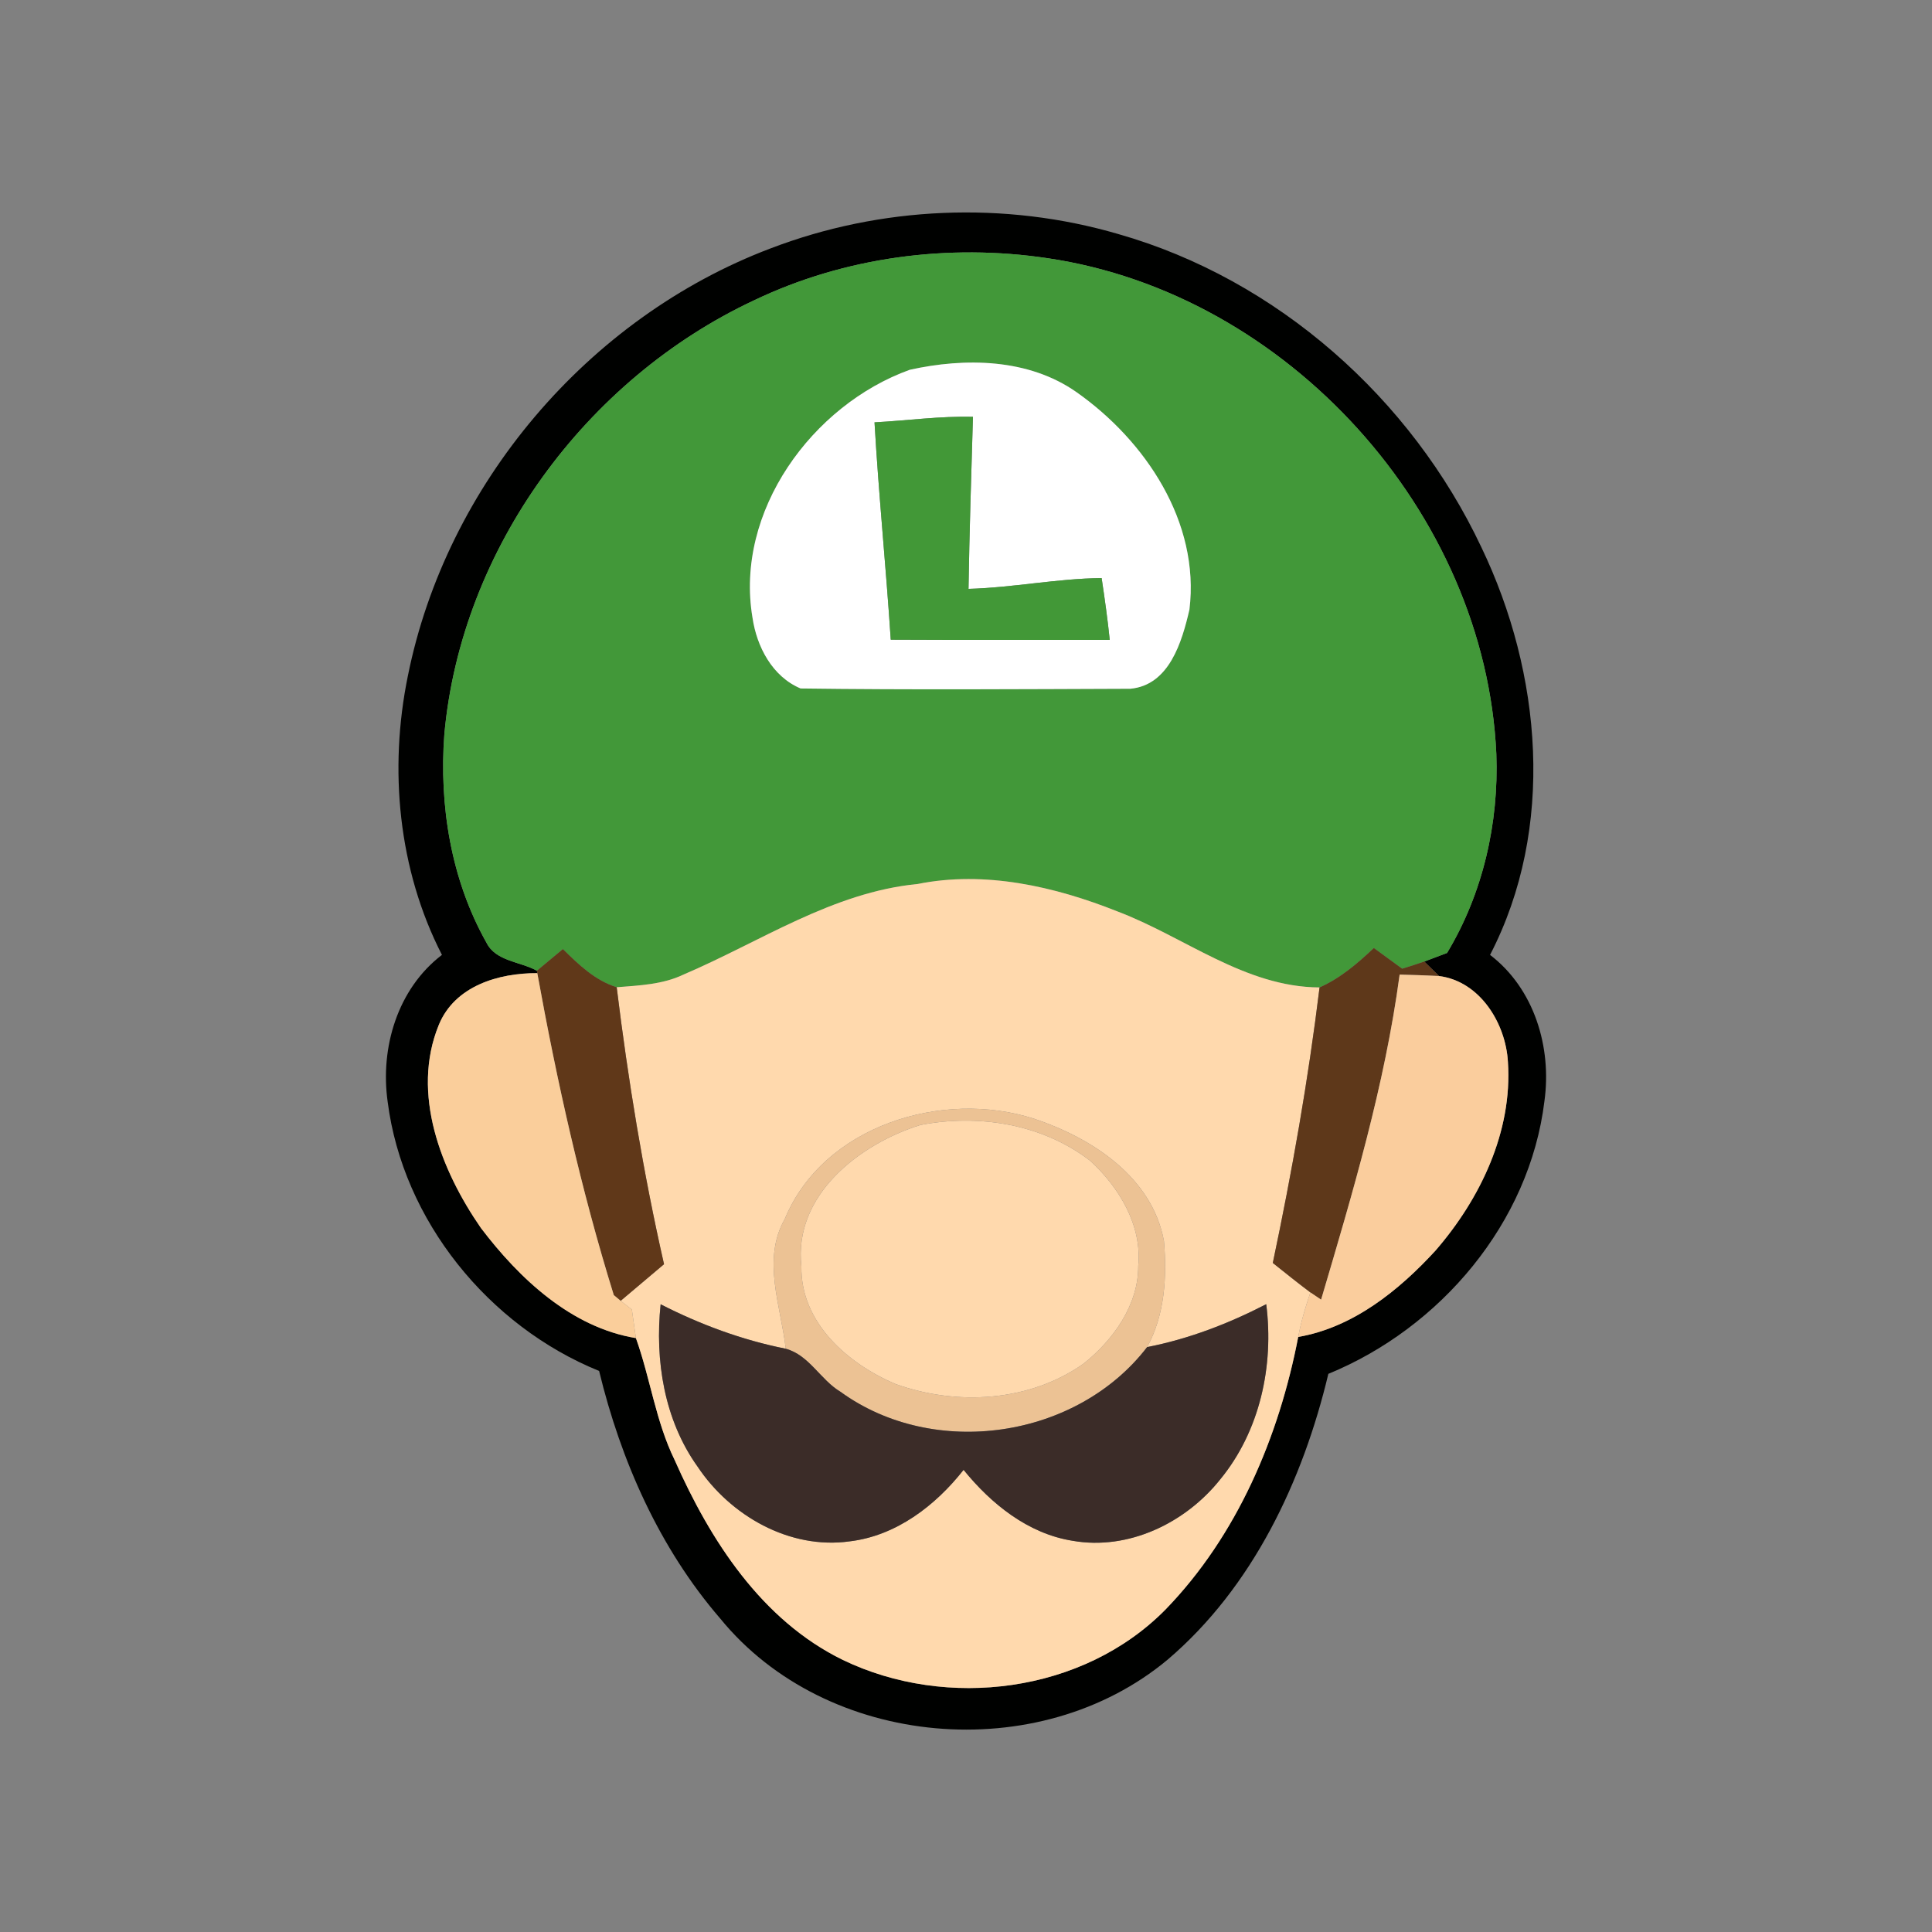 <?xml version="1.0" encoding="UTF-8" ?>
<!DOCTYPE svg PUBLIC "-//W3C//DTD SVG 1.1//EN" "http://www.w3.org/Graphics/SVG/1.1/DTD/svg11.dtd">
<svg width="200pt" height="200pt" viewBox="0 0 200 200" version="1.1" xmlns="http://www.w3.org/2000/svg">
<rect x="0" y="0" width="200" height="200" fill="#808080" stroke="none"/>
<g id="#000100ff">
<path fill="#000100" opacity="1.00" d=" M 79.73 25.73 C 91.16 21.34 104.02 20.79 115.77 24.23 C 132.22 28.92 146.09 41.25 153.35 56.65 C 159.61 69.69 161.04 85.73 154.25 98.85 C 158.83 102.35 160.65 108.41 159.88 113.98 C 158.35 126.58 149.11 137.47 137.51 142.22 C 134.87 153.30 129.68 164.30 120.88 171.80 C 107.56 182.92 85.56 181.05 74.55 167.54 C 68.26 160.25 64.27 151.22 62.02 141.92 C 50.59 137.28 41.70 126.36 40.13 114.05 C 39.34 108.46 41.15 102.36 45.75 98.85 C 41.22 90.02 40.24 79.64 42.22 69.98 C 46.19 50.18 60.85 32.89 79.73 25.73 M 78.06 31.09 C 60.67 39.23 47.75 56.76 46.00 75.99 C 45.44 83.37 46.69 91.07 50.35 97.57 C 51.31 99.53 53.86 99.53 55.58 100.49 L 55.62 100.74 C 51.62 100.72 47.07 102.06 45.42 106.11 C 42.52 113.21 45.67 121.18 49.79 127.13 C 53.76 132.36 59.14 137.42 65.83 138.52 C 67.32 142.67 67.88 147.14 69.84 151.14 C 73.51 159.44 78.83 167.72 87.24 171.83 C 98.01 177.03 112.13 175.27 120.65 166.62 C 128.07 158.97 132.39 148.76 134.39 138.40 C 140.07 137.42 144.82 133.59 148.62 129.44 C 153.24 124.10 156.58 117.14 156.10 109.94 C 155.88 105.94 153.21 101.58 148.97 101.04 C 148.59 100.67 147.82 99.92 147.44 99.54 C 148.03 99.32 149.21 98.88 149.80 98.65 C 153.51 92.49 155.17 85.21 154.90 78.04 C 153.76 53.01 133.23 30.38 108.45 26.73 C 98.19 25.19 87.44 26.60 78.06 31.09 Z" />
</g>
<g id="#429839ff">
<path fill="#429839" opacity="1.00" d=" M 78.06 31.09 C 87.44 26.60 98.19 25.19 108.45 26.73 C 133.23 30.38 153.76 53.01 154.90 78.04 C 155.17 85.21 153.51 92.49 149.80 98.65 C 149.21 98.88 148.03 99.32 147.44 99.54 C 146.68 99.80 145.91 100.05 145.15 100.28 C 144.17 99.56 143.20 98.85 142.22 98.14 C 140.53 99.74 138.74 101.27 136.60 102.22 C 128.85 102.18 122.62 96.97 115.65 94.34 C 109.17 91.76 101.94 90.11 95.00 91.51 C 86.19 92.36 78.72 97.49 70.77 100.88 C 68.61 101.92 66.18 102.01 63.84 102.20 C 61.60 101.50 59.90 99.86 58.27 98.25 C 57.37 99.00 56.48 99.74 55.58 100.49 C 53.86 99.53 51.31 99.53 50.35 97.57 C 46.69 91.07 45.44 83.37 46.00 75.99 C 47.75 56.76 60.67 39.23 78.06 31.09 M 94.18 38.28 C 84.07 41.92 76.04 52.95 77.90 63.95 C 78.34 66.95 79.95 70.04 82.88 71.27 C 94.25 71.42 105.63 71.34 117.01 71.30 C 121.05 70.93 122.36 66.43 123.13 63.10 C 124.23 54.05 118.57 45.61 111.43 40.59 C 106.46 37.10 99.90 37.01 94.18 38.28 Z" />
</g>
<g id="#ffffffff">
<path fill="#ffffff" opacity="1.00" d=" M 94.18 38.28 C 99.90 37.01 106.46 37.10 111.43 40.59 C 118.57 45.61 124.23 54.05 123.13 63.10 C 122.36 66.43 121.05 70.93 117.01 71.30 C 105.63 71.34 94.25 71.42 82.88 71.27 C 79.95 70.04 78.34 66.95 77.90 63.95 C 76.04 52.95 84.07 41.92 94.18 38.28 M 90.53 43.72 C 90.96 51.22 91.72 58.71 92.21 66.22 C 99.77 66.26 107.32 66.23 114.88 66.24 C 114.66 64.10 114.36 61.97 114.04 59.84 C 109.43 59.89 104.87 60.83 100.26 60.96 C 100.35 55.02 100.55 49.08 100.72 43.15 C 97.31 43.06 93.93 43.54 90.53 43.72 Z" />
</g>
<g id="#429837ff">
<path fill="#429837" opacity="1.00" d=" M 90.53 43.72 C 93.93 43.54 97.31 43.06 100.72 43.15 C 100.55 49.08 100.35 55.02 100.26 60.96 C 104.87 60.83 109.43 59.89 114.04 59.84 C 114.36 61.97 114.66 64.10 114.88 66.24 C 107.32 66.23 99.77 66.26 92.21 66.22 C 91.72 58.71 90.96 51.22 90.53 43.72 Z" />
</g>
<g id="#ffd9adff">
<path fill="#ffd9ad" opacity="1.00" d=" M 70.77 100.88 C 78.72 97.49 86.19 92.36 95.00 91.51 C 101.94 90.11 109.17 91.76 115.65 94.34 C 122.62 96.97 128.85 102.18 136.60 102.22 C 135.43 111.80 133.75 121.31 131.76 130.74 C 133.05 131.77 134.33 132.80 135.65 133.79 C 135.14 135.30 134.68 136.83 134.39 138.40 C 132.39 148.76 128.07 158.97 120.65 166.62 C 112.13 175.27 98.01 177.03 87.24 171.83 C 78.83 167.72 73.51 159.44 69.84 151.14 C 67.88 147.14 67.32 142.67 65.83 138.52 C 65.69 137.53 65.55 136.54 65.41 135.56 C 65.12 135.33 64.54 134.88 64.25 134.66 C 65.75 133.40 67.25 132.13 68.74 130.87 C 66.59 121.41 65.02 111.82 63.84 102.20 C 66.18 102.01 68.61 101.92 70.77 100.88 M 81.23 126.21 C 78.85 130.40 80.84 135.22 81.34 139.62 C 76.82 138.72 72.48 137.11 68.39 135.02 C 67.78 140.82 68.76 147.00 72.21 151.82 C 75.60 156.91 81.74 160.43 87.96 159.56 C 92.76 158.99 96.83 155.87 99.75 152.16 C 102.61 155.69 106.43 158.77 111.03 159.50 C 116.81 160.52 122.71 157.66 126.29 153.18 C 130.43 148.16 131.89 141.38 131.08 135.01 C 127.18 137.02 123.06 138.61 118.75 139.45 C 120.57 136.15 120.82 132.15 120.49 128.46 C 119.26 121.82 113.01 117.80 107.05 115.81 C 97.55 112.75 85.23 116.52 81.23 126.21 Z" />
<path fill="#ffd9ad" opacity="1.00" d=" M 95.27 116.46 C 101.30 115.29 107.90 116.35 112.84 120.15 C 115.84 122.89 118.24 126.84 117.83 131.05 C 117.85 135.10 115.24 138.71 112.19 141.15 C 106.58 145.12 99.09 145.55 92.72 143.28 C 87.76 141.17 82.87 136.93 82.96 131.10 C 82.12 123.72 88.96 118.44 95.27 116.46 Z" />
</g>
<g id="#603819ff">
<path fill="#603819" opacity="1.00" d=" M 58.27 98.25 C 59.90 99.86 61.60 101.50 63.84 102.20 C 65.02 111.82 66.59 121.41 68.74 130.87 C 67.25 132.13 65.75 133.40 64.25 134.66 C 64.07 134.51 63.72 134.22 63.54 134.07 C 60.15 123.16 57.66 111.98 55.62 100.74 L 55.58 100.49 C 56.48 99.74 57.37 99.00 58.27 98.25 Z" />
</g>
<g id="#5e381aff">
<path fill="#5e381a" opacity="1.00" d=" M 142.22 98.14 C 143.20 98.85 144.17 99.56 145.15 100.28 C 145.91 100.05 146.68 99.80 147.44 99.54 C 147.82 99.92 148.59 100.67 148.97 101.04 C 147.61 100.97 146.25 100.92 144.89 100.89 C 143.35 112.36 140.03 123.48 136.76 134.54 C 136.48 134.35 135.92 133.98 135.65 133.79 C 134.33 132.80 133.05 131.77 131.76 130.74 C 133.75 121.31 135.43 111.80 136.60 102.22 C 138.74 101.27 140.53 99.74 142.22 98.14 Z" />
</g>
<g id="#face9bff">
<path fill="#face9b" opacity="1.00" d=" M 45.42 106.11 C 47.07 102.06 51.62 100.72 55.62 100.74 C 57.66 111.98 60.15 123.16 63.54 134.07 C 63.72 134.22 64.07 134.51 64.25 134.66 C 64.54 134.88 65.12 135.33 65.41 135.56 C 65.55 136.54 65.69 137.53 65.83 138.52 C 59.14 137.42 53.76 132.36 49.79 127.13 C 45.67 121.18 42.52 113.21 45.42 106.11 Z" />
</g>
<g id="#facd9dff">
<path fill="#facd9d" opacity="1.00" d=" M 144.89 100.89 C 146.25 100.92 147.61 100.97 148.97 101.04 C 153.21 101.58 155.88 105.94 156.10 109.94 C 156.58 117.14 153.24 124.10 148.62 129.44 C 144.82 133.59 140.07 137.42 134.39 138.40 C 134.68 136.83 135.14 135.30 135.65 133.79 C 135.92 133.98 136.48 134.35 136.76 134.54 C 140.03 123.48 143.35 112.36 144.89 100.89 Z" />
</g>
<g id="#ecc294ff">
<path fill="#ecc294" opacity="1.00" d=" M 81.23 126.21 C 85.23 116.52 97.55 112.75 107.05 115.81 C 113.01 117.80 119.26 121.82 120.49 128.46 C 120.82 132.15 120.57 136.15 118.75 139.45 C 111.46 148.94 96.68 151.10 87.01 144.08 C 84.92 142.83 83.77 140.28 81.34 139.62 C 80.84 135.22 78.85 130.40 81.23 126.21 M 95.27 116.46 C 88.96 118.44 82.12 123.72 82.96 131.10 C 82.87 136.93 87.76 141.17 92.72 143.28 C 99.09 145.55 106.58 145.12 112.19 141.15 C 115.24 138.71 117.85 135.10 117.83 131.05 C 118.24 126.84 115.84 122.89 112.84 120.15 C 107.90 116.35 101.30 115.29 95.27 116.46 Z" />
</g>
<g id="#3b2c28ff">
<path fill="#3b2c28" opacity="1.00" d=" M 118.75 139.45 C 123.06 138.61 127.18 137.02 131.08 135.01 C 131.89 141.38 130.43 148.16 126.29 153.18 C 122.71 157.66 116.81 160.52 111.03 159.50 C 106.43 158.77 102.61 155.69 99.75 152.16 C 96.83 155.87 92.76 158.99 87.96 159.56 C 81.74 160.43 75.60 156.91 72.21 151.82 C 68.76 147.00 67.78 140.82 68.39 135.02 C 72.48 137.11 76.82 138.72 81.34 139.62 C 83.77 140.28 84.92 142.83 87.01 144.08 C 96.68 151.10 111.46 148.94 118.75 139.45 Z" />
</g>
</svg>
